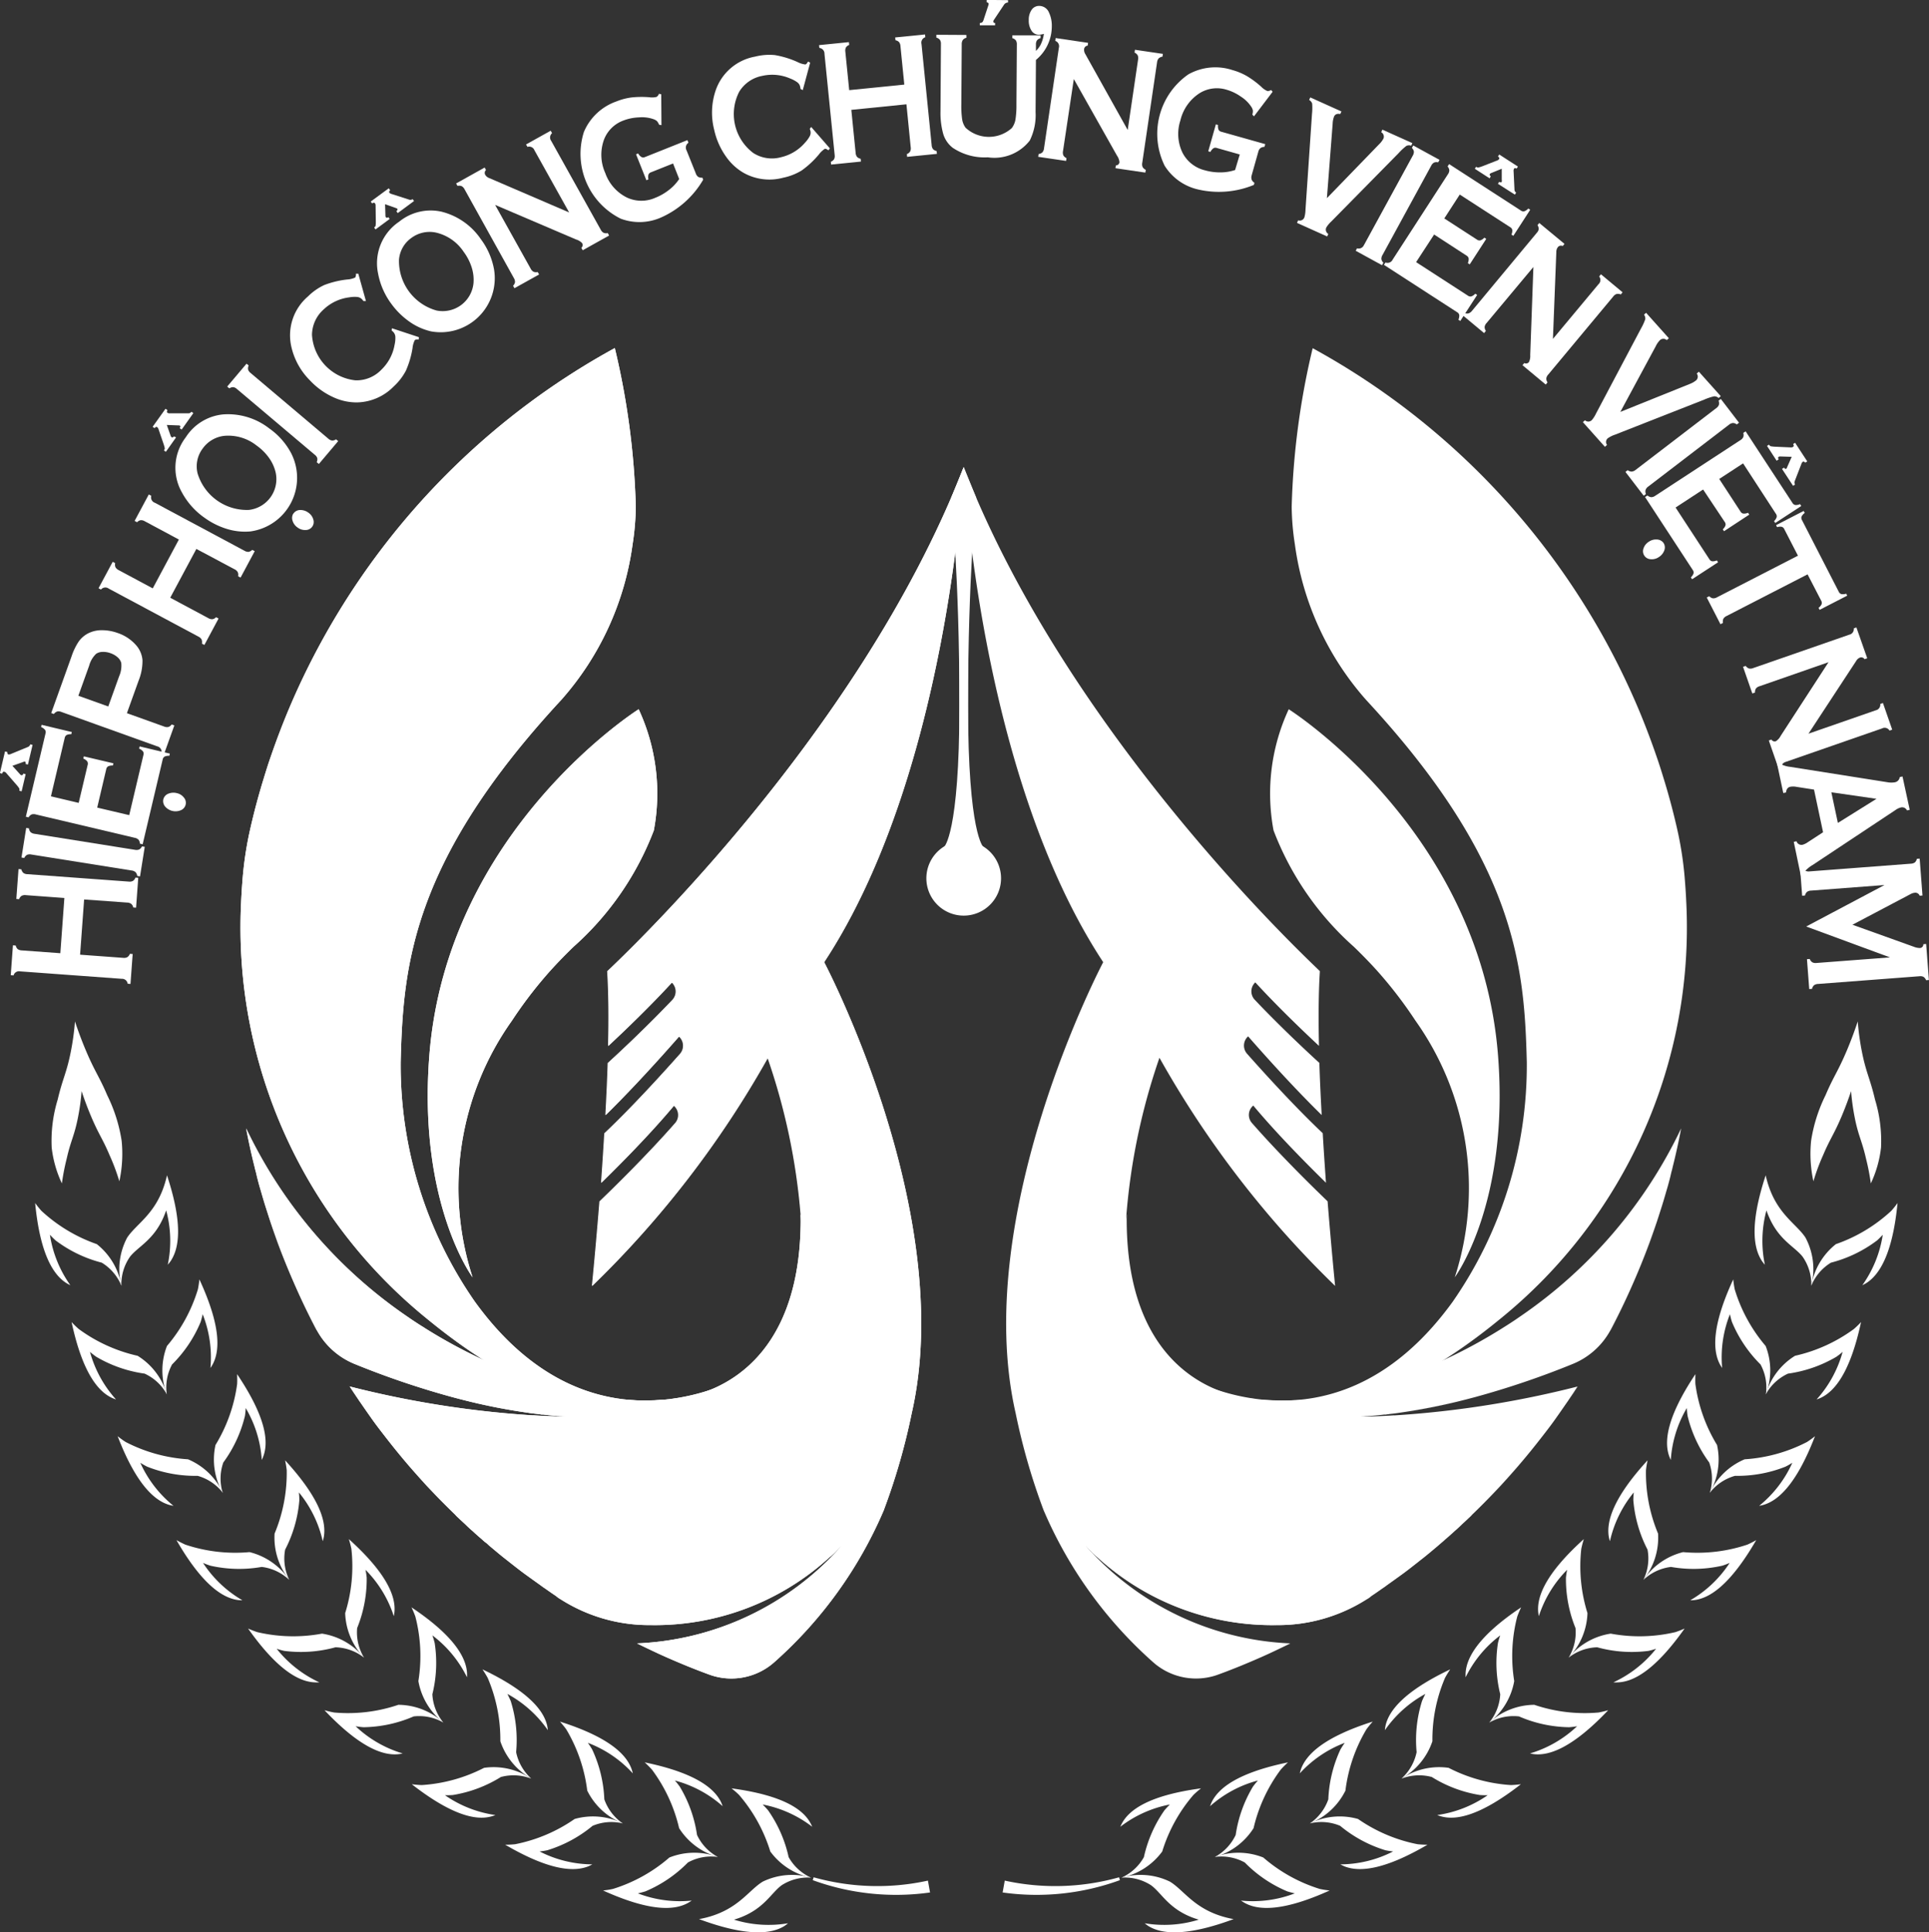 <svg xmlns="http://www.w3.org/2000/svg" width="53.52" height="53.614" viewBox="0 0 53.52 53.614">
  <rect x="0" y="0" width="53.52" height="53.614" fill="#333333" stroke="none"/>
  <g id="Group_60" data-name="Group 60" transform="translate(-635.21 -117.364)">
    <g id="Group_32" data-name="Group 32" transform="translate(635.21 117.364)">
      <g id="Group_11" data-name="Group 11" transform="translate(0.975 28.341)">
        <g id="Group_1" data-name="Group 1" transform="translate(18.42 21.279)">
          <path id="Path_1" data-name="Path 1" d="M671.32,215.451c.062-.011.157-.03.27-.062.838-.237,1.118-.75,1.5-.979a1.87,1.87,0,0,1,1.338-.11,1.344,1.344,0,0,0-.815.211c-.287.21-.475.628-1.117.884-.086.034-.159.057-.207.071a3.241,3.241,0,0,0,1.5.1,1.151,1.151,0,0,1-.1.076C673.342,215.857,672.682,215.956,671.32,215.451Z" transform="translate(-671.32 -211.823)" fill="#fff"/>
          <path id="Path_2" data-name="Path 2" d="M673,209.743c.05.039.125.1.209.182a4.366,4.366,0,0,1,.867,1.57,1.869,1.869,0,0,0,1.13.726,1.349,1.349,0,0,1-.621-.569,3.6,3.6,0,0,0-.571-1.3c-.06-.07-.114-.125-.15-.161a3.25,3.25,0,0,1,1.375.618,1.094,1.094,0,0,0-.056-.115C674.98,210.333,674.443,209.937,673,209.743Z" transform="translate(-672.099 -209.743)" fill="#fff"/>
        </g>
        <g id="Group_2" data-name="Group 2" transform="translate(13.042 19.427)">
          <path id="Path_3" data-name="Path 3" d="M661.307,211.972a2.751,2.751,0,0,0,.277-.014,4.365,4.365,0,0,0,1.649-.7,1.869,1.869,0,0,1,1.337.123,1.342,1.342,0,0,0-.839.067,3.627,3.627,0,0,1-1.254.677c-.09.019-.167.029-.216.034a3.247,3.247,0,0,0,1.464.358,1.218,1.218,0,0,1-.115.056C663.228,212.723,662.562,212.706,661.307,211.972Z" transform="translate(-661.307 -208.556)" fill="#fff"/>
          <path id="Path_4" data-name="Path 4" d="M664.135,206.294c.042.047.106.121.175.215a4.359,4.359,0,0,1,.582,1.7,1.873,1.873,0,0,0,.987.91,1.343,1.343,0,0,1-.513-.668,3.616,3.616,0,0,0-.337-1.384c-.047-.08-.09-.143-.12-.184a3.243,3.243,0,0,1,1.247.847,1.035,1.035,0,0,0-.035-.123C665.979,207.217,665.52,206.734,664.135,206.294Z" transform="translate(-662.616 -206.294)" fill="#fff"/>
        </g>
        <g id="Group_3" data-name="Group 3" transform="translate(10.45 17.982)">
          <path id="Path_5" data-name="Path 5" d="M656.481,209.114c.063.008.16.019.276.023a4.372,4.372,0,0,0,1.729-.478,1.866,1.866,0,0,1,1.308.3,1.345,1.345,0,0,0-.841-.046,3.605,3.605,0,0,1-1.333.5c-.092.007-.169.006-.219.005a3.253,3.253,0,0,0,1.4.551,1.207,1.207,0,0,1-.121.04C658.285,210.114,657.627,210.007,656.481,209.114Z" transform="translate(-656.481 -205.931)" fill="#fff"/>
          <path id="Path_6" data-name="Path 6" d="M660.132,203.6a2.676,2.676,0,0,1,.145.236,4.361,4.361,0,0,1,.351,1.759,1.868,1.868,0,0,0,.857,1.033,1.345,1.345,0,0,1-.419-.731,3.618,3.618,0,0,0-.149-1.416c-.036-.085-.07-.154-.094-.2a3.252,3.252,0,0,1,1.123,1.006,1.247,1.247,0,0,0-.019-.127C661.837,204.765,661.446,204.225,660.132,203.6Z" transform="translate(-658.171 -203.604)" fill="#fff"/>
        </g>
        <g id="Group_4" data-name="Group 4" transform="translate(15.757 20.558)">
          <path id="Path_7" data-name="Path 7" d="M666.361,214.122a2.6,2.6,0,0,0,.273-.043,4.349,4.349,0,0,0,1.567-.872,1.871,1.871,0,0,1,1.342-.016,1.345,1.345,0,0,0-.828.154,3.613,3.613,0,0,1-1.176.8c-.088.028-.163.046-.212.057a3.251,3.251,0,0,0,1.494.2,1.153,1.153,0,0,1-.109.068C668.349,214.669,667.685,214.721,666.361,214.122Z" transform="translate(-666.361 -210.567)" fill="#fff"/>
          <path id="Path_8" data-name="Path 8" d="M668.512,208.4a2.743,2.743,0,0,1,.2.2,4.368,4.368,0,0,1,.755,1.626,1.872,1.872,0,0,0,1.076.8,1.345,1.345,0,0,1-.579-.612,3.612,3.612,0,0,0-.479-1.341c-.055-.074-.1-.133-.138-.17a3.245,3.245,0,0,1,1.328.713,1.128,1.128,0,0,0-.048-.119C670.443,209.127,669.935,208.694,668.512,208.4Z" transform="translate(-667.357 -208.4)" fill="#fff"/>
        </g>
        <g id="Group_5" data-name="Group 5" transform="translate(8.028 16.257)">
          <path id="Path_9" data-name="Path 9" d="M651.972,205.575a2.719,2.719,0,0,0,.27.064,4.36,4.36,0,0,0,1.78-.214,1.867,1.867,0,0,1,1.249.493,1.343,1.343,0,0,0-.825-.171,3.616,3.616,0,0,1-1.392.3c-.092-.007-.168-.019-.218-.027a3.238,3.238,0,0,0,1.305.754,1.162,1.162,0,0,1-.127.022C653.606,206.834,652.971,206.631,651.972,205.575Z" transform="translate(-651.972 -202.721)" fill="#fff"/>
          <path id="Path_10" data-name="Path 10" d="M656.467,200.394c.027.057.068.146.107.255a4.357,4.357,0,0,1,.084,1.791,1.872,1.872,0,0,0,.693,1.15,1.346,1.346,0,0,1-.305-.785,3.613,3.613,0,0,0,.064-1.423c-.023-.09-.047-.163-.063-.21a3.249,3.249,0,0,1,.96,1.162,1.117,1.117,0,0,0,0-.128C657.979,201.8,657.673,201.2,656.467,200.394Z" transform="translate(-654.053 -200.394)" fill="#fff"/>
        </g>
        <g id="Group_6" data-name="Group 6" transform="translate(5.908 14.363)">
          <path id="Path_11" data-name="Path 11" d="M648.025,201.489a2.753,2.753,0,0,0,.258.1,4.361,4.361,0,0,0,1.793.041,1.872,1.872,0,0,1,1.166.665,1.345,1.345,0,0,0-.792-.286,3.611,3.611,0,0,1-1.421.1c-.09-.02-.163-.043-.211-.059a3.246,3.246,0,0,0,1.185.932,1.147,1.147,0,0,1-.128,0C649.464,202.967,648.864,202.676,648.025,201.489Z" transform="translate(-648.025 -199.007)" fill="#fff"/>
          <path id="Path_12" data-name="Path 12" d="M653.141,196.868c.019.061.046.154.07.268a4.362,4.362,0,0,1-.172,1.785,1.87,1.87,0,0,0,.523,1.236,1.347,1.347,0,0,1-.191-.821,3.6,3.6,0,0,0,.265-1.4,2.182,2.182,0,0,0-.033-.216,3.238,3.238,0,0,1,.785,1.286,1.033,1.033,0,0,0,.019-.127C654.438,198.471,654.22,197.841,653.141,196.868Z" transform="translate(-650.345 -196.868)" fill="#fff"/>
        </g>
        <g id="Group_7" data-name="Group 7" transform="translate(3.921 12.18)">
          <path id="Path_13" data-name="Path 13" d="M644.326,196.922c.055.031.141.077.247.125a4.365,4.365,0,0,0,1.781.207,1.865,1.865,0,0,1,1.1.77,1.344,1.344,0,0,0-.762-.359,3.608,3.608,0,0,1-1.424-.034c-.088-.028-.159-.057-.205-.077a3.25,3.25,0,0,0,1.093,1.037,1.019,1.019,0,0,1-.128-.008C645.621,198.527,645.051,198.181,644.326,196.922Z" transform="translate(-644.326 -194.71)" fill="#fff"/>
          <path id="Path_14" data-name="Path 14" d="M649.676,192.8c.013.062.032.157.045.273a4.365,4.365,0,0,1-.337,1.761,1.873,1.873,0,0,0,.406,1.28,1.343,1.343,0,0,1-.113-.835,3.611,3.611,0,0,0,.394-1.369c0-.092-.007-.169-.012-.219a3.253,3.253,0,0,1,.662,1.354,1.139,1.139,0,0,0,.03-.125C650.819,194.52,650.66,193.872,649.676,192.8Z" transform="translate(-646.662 -192.803)" fill="#fff"/>
        </g>
        <g id="Group_8" data-name="Group 8" transform="translate(2.289 9.787)">
          <path id="Path_15" data-name="Path 15" d="M641.287,191.551c.05.04.127.1.225.162a4.365,4.365,0,0,0,1.728.479,1.87,1.87,0,0,1,.967.931,1.341,1.341,0,0,0-.7-.472,3.618,3.618,0,0,1-1.4-.254c-.082-.041-.148-.081-.191-.108a3.243,3.243,0,0,0,.921,1.194,1.089,1.089,0,0,1-.126-.028C642.319,193.337,641.809,192.907,641.287,191.551Z" transform="translate(-641.287 -189.83)" fill="#fff"/>
          <path id="Path_16" data-name="Path 16" d="M646.9,188.347c0,.064.007.161,0,.277a4.363,4.363,0,0,1-.6,1.688,1.869,1.869,0,0,0,.2,1.327,1.343,1.343,0,0,1,.017-.842,3.616,3.616,0,0,0,.6-1.292,2.136,2.136,0,0,0,.021-.218,3.246,3.246,0,0,1,.446,1.44,1.143,1.143,0,0,0,.049-.119C647.769,190.22,647.712,189.556,646.9,188.347Z" transform="translate(-643.585 -188.347)" fill="#fff"/>
        </g>
        <g id="Group_9" data-name="Group 9" transform="translate(1.011 7.157)">
          <path id="Path_17" data-name="Path 17" d="M638.909,185.655c.043.047.11.117.2.194a4.364,4.364,0,0,0,1.632.742,1.868,1.868,0,0,1,.811,1.069,1.345,1.345,0,0,0-.616-.574,3.616,3.616,0,0,1-1.345-.469c-.075-.054-.134-.1-.172-.136a3.251,3.251,0,0,0,.723,1.322,1.1,1.1,0,0,1-.119-.047C639.651,187.579,639.214,187.076,638.909,185.655Z" transform="translate(-638.909 -184.471)" fill="#fff"/>
          <path id="Path_18" data-name="Path 18" d="M644.63,183.451c-.006.063-.018.16-.041.274a4.363,4.363,0,0,1-.859,1.574,1.871,1.871,0,0,0-.005,1.342,1.345,1.345,0,0,1,.147-.829,3.613,3.613,0,0,0,.794-1.182c.027-.089.045-.163.055-.213a3.257,3.257,0,0,1,.216,1.492,1.186,1.186,0,0,0,.067-.11C645.193,185.435,645.24,184.77,644.63,183.451Z" transform="translate(-641.084 -183.451)" fill="#fff"/>
        </g>
        <g id="Group_10" data-name="Group 10" transform="translate(0 4.269)">
          <path id="Path_19" data-name="Path 19" d="M637.026,179.508a2.738,2.738,0,0,0,.174.216,4.371,4.371,0,0,0,1.537.924,1.872,1.872,0,0,1,.683,1.155,1.349,1.349,0,0,0-.546-.641,3.612,3.612,0,0,1-1.283-.619c-.068-.062-.121-.118-.155-.155a3.247,3.247,0,0,0,.567,1.4,1.213,1.213,0,0,1-.113-.061C637.543,181.505,637.166,180.954,637.026,179.508Z" transform="translate(-637.026 -178.738)" fill="#fff"/>
          <path id="Path_20" data-name="Path 20" d="M642.71,178.075a2.764,2.764,0,0,1-.072.267c-.267.829-.79,1.089-1.034,1.465a1.868,1.868,0,0,0-.16,1.333,1.342,1.342,0,0,1,.241-.807c.22-.279.645-.452.924-1.084.037-.084.063-.157.079-.2a3.247,3.247,0,0,1,.044,1.507,1.219,1.219,0,0,0,.079-.1C643.042,180.111,643.165,179.455,642.71,178.075Z" transform="translate(-639.052 -178.075)" fill="#fff"/>
        </g>
        <path id="Path_21" data-name="Path 21" d="M677.216,214.338a6.537,6.537,0,0,0,3.17.092l.059.329a6.745,6.745,0,0,1-3.255-.342Z" transform="translate(-655.616 -190.591)" fill="#fff"/>
        <path id="Path_22" data-name="Path 22" d="M639.476,173.833c-.193-.457-.295-.561-.514-1.079-.121-.288-.207-.532-.26-.694a6.111,6.111,0,0,1-.1.728c-.1.514-.2.641-.313,1.144a6.244,6.244,0,0,0-.134.689,3.173,3.173,0,0,1-.283-.994,3.927,3.927,0,0,1,.167-1.333c.136-.582.245-.729.363-1.324a7.194,7.194,0,0,0,.116-.843c.062.187.161.47.3.8.253.6.371.72.595,1.248a4.333,4.333,0,0,1,.4,1.264,3.588,3.588,0,0,1-.064,1.123A5.71,5.71,0,0,0,639.476,173.833Z" transform="translate(-637.413 -170.127)" fill="#fff"/>
      </g>
      <g id="Group_22" data-name="Group 22" transform="translate(27.819 28.341)">
        <g id="Group_12" data-name="Group 12" transform="translate(3.265 21.279)">
          <path id="Path_23" data-name="Path 23" d="M696.252,215.451c-.063-.011-.158-.03-.27-.062-.839-.237-1.118-.75-1.5-.979a1.869,1.869,0,0,0-1.338-.11,1.345,1.345,0,0,1,.816.211c.287.21.475.628,1.117.884.086.034.16.057.208.071a3.244,3.244,0,0,1-1.5.1,1.1,1.1,0,0,0,.1.076C694.229,215.857,694.889,215.956,696.252,215.451Z" transform="translate(-693.109 -211.823)" fill="#fff"/>
          <path id="Path_24" data-name="Path 24" d="M695.319,209.743c-.05.039-.125.1-.21.182a4.363,4.363,0,0,0-.866,1.57,1.872,1.872,0,0,1-1.13.726,1.346,1.346,0,0,0,.621-.569,3.622,3.622,0,0,1,.571-1.3c.06-.07.114-.125.15-.161a3.248,3.248,0,0,0-1.375.618,1.225,1.225,0,0,1,.056-.115C693.343,210.333,693.879,209.937,695.319,209.743Z" transform="translate(-693.081 -209.743)" fill="#fff"/>
        </g>
        <g id="Group_13" data-name="Group 13" transform="translate(8.246 19.427)">
          <path id="Path_25" data-name="Path 25" d="M706.133,211.972a2.734,2.734,0,0,1-.276-.014,4.368,4.368,0,0,1-1.65-.7,1.868,1.868,0,0,0-1.336.123,1.343,1.343,0,0,1,.84.067,3.617,3.617,0,0,0,1.253.677c.09.019.166.029.216.034a3.243,3.243,0,0,1-1.464.358,1.2,1.2,0,0,0,.115.056C704.212,212.723,704.879,212.706,706.133,211.972Z" transform="translate(-702.593 -208.556)" fill="#fff"/>
          <path id="Path_26" data-name="Path 26" d="M704.375,206.294c-.042.047-.106.121-.175.215a4.364,4.364,0,0,0-.582,1.7,1.87,1.87,0,0,1-.987.91,1.346,1.346,0,0,0,.512-.668,3.619,3.619,0,0,1,.337-1.384c.047-.08.09-.143.119-.184a3.253,3.253,0,0,0-1.247.847,1.135,1.135,0,0,1,.035-.123C702.531,207.217,702.991,206.734,704.375,206.294Z" transform="translate(-702.354 -206.294)" fill="#fff"/>
        </g>
        <g id="Group_14" data-name="Group 14" transform="translate(10.605 17.982)">
          <path id="Path_27" data-name="Path 27" d="M710.916,209.114c-.063.008-.16.019-.276.023a4.371,4.371,0,0,1-1.729-.478,1.865,1.865,0,0,0-1.308.3,1.345,1.345,0,0,1,.841-.046,3.6,3.6,0,0,0,1.332.5c.092.007.169.006.219.005a3.253,3.253,0,0,1-1.4.551,1.249,1.249,0,0,0,.122.04C709.112,210.114,709.77,210.007,710.916,209.114Z" transform="translate(-707.143 -205.931)" fill="#fff"/>
          <path id="Path_28" data-name="Path 28" d="M708.558,203.6a2.725,2.725,0,0,0-.144.236,4.356,4.356,0,0,0-.35,1.759,1.873,1.873,0,0,1-.857,1.033,1.351,1.351,0,0,0,.419-.731,3.612,3.612,0,0,1,.149-1.416c.035-.085.07-.154.094-.2a3.25,3.25,0,0,0-1.123,1.006,1.1,1.1,0,0,1,.018-.127C706.853,204.765,707.244,204.225,708.558,203.6Z" transform="translate(-706.746 -203.604)" fill="#fff"/>
        </g>
        <g id="Group_15" data-name="Group 15" transform="translate(5.757 20.558)">
          <path id="Path_29" data-name="Path 29" d="M701.148,214.122a2.605,2.605,0,0,1-.274-.043,4.353,4.353,0,0,1-1.567-.872,1.871,1.871,0,0,0-1.342-.016,1.348,1.348,0,0,1,.828.154,3.6,3.6,0,0,0,1.176.8c.088.028.163.046.212.057a3.25,3.25,0,0,1-1.493.2,1.163,1.163,0,0,0,.109.068C699.159,214.669,699.824,214.721,701.148,214.122Z" transform="translate(-697.833 -210.567)" fill="#fff"/>
          <path id="Path_30" data-name="Path 30" d="M699.879,208.4c-.047.042-.118.109-.2.2a4.369,4.369,0,0,0-.755,1.626,1.87,1.87,0,0,1-1.076.8,1.347,1.347,0,0,0,.58-.612,3.612,3.612,0,0,1,.479-1.341,2.179,2.179,0,0,1,.138-.17,3.245,3.245,0,0,0-1.328.713,1.105,1.105,0,0,1,.048-.119C697.949,209.127,698.456,208.694,699.879,208.4Z" transform="translate(-697.72 -208.4)" fill="#fff"/>
        </g>
        <g id="Group_16" data-name="Group 16" transform="translate(12.844 16.257)">
          <path id="Path_31" data-name="Path 31" d="M715.437,205.575a2.7,2.7,0,0,1-.269.064,4.362,4.362,0,0,1-1.781-.214,1.867,1.867,0,0,0-1.249.493,1.344,1.344,0,0,1,.825-.171,3.617,3.617,0,0,0,1.393.3c.092-.007.168-.019.218-.027a3.242,3.242,0,0,1-1.305.754,1.123,1.123,0,0,0,.126.022C713.8,206.834,714.437,206.631,715.437,205.575Z" transform="translate(-711.481 -202.721)" fill="#fff"/>
          <path id="Path_32" data-name="Path 32" d="M712.456,200.394c-.028.057-.068.146-.108.255a4.369,4.369,0,0,0-.084,1.791,1.871,1.871,0,0,1-.693,1.15,1.344,1.344,0,0,0,.305-.785,3.611,3.611,0,0,1-.063-1.423,2.01,2.01,0,0,1,.063-.21,3.239,3.239,0,0,0-.96,1.162,1.016,1.016,0,0,1,0-.128C710.944,201.8,711.25,201.2,712.456,200.394Z" transform="translate(-710.915 -200.394)" fill="#fff"/>
        </g>
        <g id="Group_17" data-name="Group 17" transform="translate(14.855 14.363)">
          <path id="Path_33" data-name="Path 33" d="M719.454,201.489a2.708,2.708,0,0,1-.258.1,4.359,4.359,0,0,1-1.792.041,1.871,1.871,0,0,0-1.166.665,1.345,1.345,0,0,1,.792-.286,3.607,3.607,0,0,0,1.421.1c.09-.02.164-.043.212-.059a3.25,3.25,0,0,1-1.185.932,1.138,1.138,0,0,0,.128,0C718.016,202.967,718.615,202.676,719.454,201.489Z" transform="translate(-715.389 -199.007)" fill="#fff"/>
          <path id="Path_34" data-name="Path 34" d="M715.927,196.868c-.019.061-.046.154-.07.268a4.361,4.361,0,0,0,.171,1.785,1.871,1.871,0,0,1-.522,1.236,1.344,1.344,0,0,0,.19-.821,3.606,3.606,0,0,1-.265-1.4c.01-.092.023-.168.033-.216a3.24,3.24,0,0,0-.785,1.286,1.15,1.15,0,0,1-.019-.127C714.63,198.471,714.849,197.841,715.927,196.868Z" transform="translate(-714.658 -196.868)" fill="#fff"/>
        </g>
        <g id="Group_18" data-name="Group 18" transform="translate(16.805 12.18)">
          <path id="Path_35" data-name="Path 35" d="M723.23,196.922a2.739,2.739,0,0,1-.247.125,4.364,4.364,0,0,1-1.781.207,1.869,1.869,0,0,0-1.1.77,1.344,1.344,0,0,1,.763-.359,3.606,3.606,0,0,0,1.423-.034c.088-.028.16-.057.205-.077a3.241,3.241,0,0,1-1.093,1.037,1.011,1.011,0,0,0,.128-.008C721.935,198.527,722.5,198.181,723.23,196.922Z" transform="translate(-719.128 -194.71)" fill="#fff"/>
          <path id="Path_36" data-name="Path 36" d="M719.376,192.8a2.692,2.692,0,0,0-.045.273,4.357,4.357,0,0,0,.336,1.761,1.869,1.869,0,0,1-.406,1.28,1.344,1.344,0,0,0,.114-.835,3.616,3.616,0,0,1-.394-1.369c0-.092.007-.169.012-.219a3.243,3.243,0,0,0-.662,1.354,1.051,1.051,0,0,1-.031-.125C718.234,194.52,718.393,193.872,719.376,192.8Z" transform="translate(-718.288 -192.803)" fill="#fff"/>
        </g>
        <g id="Group_19" data-name="Group 19" transform="translate(18.432 9.787)">
          <path id="Path_37" data-name="Path 37" d="M726.447,191.551c-.049.04-.127.1-.224.162a4.367,4.367,0,0,1-1.728.479,1.87,1.87,0,0,0-.968.931,1.339,1.339,0,0,1,.7-.472,3.615,3.615,0,0,0,1.4-.254c.082-.041.148-.081.191-.108a3.244,3.244,0,0,1-.92,1.194,1.07,1.07,0,0,0,.125-.028C725.416,193.337,725.925,192.907,726.447,191.551Z" transform="translate(-722.341 -189.83)" fill="#fff"/>
          <path id="Path_38" data-name="Path 38" d="M722.106,188.347c0,.064-.007.161,0,.277a4.364,4.364,0,0,0,.6,1.688,1.869,1.869,0,0,1-.2,1.327,1.342,1.342,0,0,0-.017-.842,3.617,3.617,0,0,1-.6-1.292c-.013-.091-.019-.168-.021-.218a3.243,3.243,0,0,0-.445,1.44,1.1,1.1,0,0,1-.049-.119C721.242,190.22,721.3,189.556,722.106,188.347Z" transform="translate(-721.318 -188.347)" fill="#fff"/>
        </g>
        <g id="Group_20" data-name="Group 20" transform="translate(19.771 7.157)">
          <path id="Path_39" data-name="Path 39" d="M729.067,185.655c-.043.047-.111.117-.2.194a4.371,4.371,0,0,1-1.632.742,1.865,1.865,0,0,0-.811,1.069,1.34,1.34,0,0,1,.616-.574,3.622,3.622,0,0,0,1.345-.469c.075-.054.134-.1.171-.136a3.251,3.251,0,0,1-.723,1.322,1.2,1.2,0,0,0,.119-.047C728.325,187.579,728.762,187.076,729.067,185.655Z" transform="translate(-725.022 -184.471)" fill="#fff"/>
          <path id="Path_40" data-name="Path 40" d="M724.31,183.451a2.764,2.764,0,0,0,.04.274,4.37,4.37,0,0,0,.859,1.574,1.867,1.867,0,0,1,.006,1.342,1.34,1.34,0,0,0-.148-.829,3.614,3.614,0,0,1-.794-1.182c-.027-.089-.045-.163-.055-.213a3.242,3.242,0,0,0-.216,1.492,1.111,1.111,0,0,1-.067-.11C723.748,185.435,723.7,184.77,724.31,183.451Z" transform="translate(-723.811 -183.451)" fill="#fff"/>
        </g>
        <g id="Group_21" data-name="Group 21" transform="translate(20.862 4.269)">
          <path id="Path_41" data-name="Path 41" d="M731.163,179.508a2.692,2.692,0,0,1-.173.216,4.365,4.365,0,0,1-1.537.924,1.869,1.869,0,0,0-.683,1.155,1.343,1.343,0,0,1,.546-.641,3.611,3.611,0,0,0,1.282-.619c.068-.062.121-.118.155-.155a3.246,3.246,0,0,1-.567,1.4,1.181,1.181,0,0,0,.113-.061C730.646,181.505,731.023,180.954,731.163,179.508Z" transform="translate(-727.197 -178.738)" fill="#fff"/>
          <path id="Path_42" data-name="Path 42" d="M726.149,178.075a2.746,2.746,0,0,0,.072.267c.268.829.791,1.089,1.034,1.465a1.873,1.873,0,0,1,.16,1.333,1.346,1.346,0,0,0-.242-.807c-.22-.279-.645-.452-.924-1.084a2.165,2.165,0,0,1-.079-.2,3.243,3.243,0,0,0-.044,1.507,1.076,1.076,0,0,1-.079-.1C725.817,180.111,725.694,179.455,726.149,178.075Z" transform="translate(-725.841 -178.075)" fill="#fff"/>
        </g>
        <path id="Path_43" data-name="Path 43" d="M690.231,214.338a6.539,6.539,0,0,1-3.171.092l-.059.329a6.743,6.743,0,0,0,3.254-.342Z" transform="translate(-687.002 -190.591)" fill="#fff"/>
        <path id="Path_44" data-name="Path 44" d="M729.076,173.833c.193-.457.295-.561.514-1.079.121-.288.207-.532.26-.694a6.361,6.361,0,0,0,.1.728c.1.514.2.641.314,1.144a6.231,6.231,0,0,1,.134.689,3.158,3.158,0,0,0,.283-.994,3.928,3.928,0,0,0-.167-1.333c-.136-.582-.244-.729-.363-1.324a7.221,7.221,0,0,1-.116-.843c-.062.187-.161.47-.3.8-.253.6-.37.72-.594,1.248a4.314,4.314,0,0,0-.4,1.264,3.575,3.575,0,0,0,.064,1.123A5.69,5.69,0,0,1,729.076,173.833Z" transform="translate(-706.311 -170.127)" fill="#fff"/>
      </g>
      <g id="Group_24" data-name="Group 24">
        <g id="Group_23" data-name="Group 23">
          <path id="Path_45" data-name="Path 45" d="M637.8,163.1l-.112,1.532,1.2.088A.193.193,0,0,0,639,164.7a.181.181,0,0,0,.069-.092l.078.006-.061.83-.078-.006a.157.157,0,0,0-.166-.137l-2.816-.206a.157.157,0,0,0-.184.112l-.078-.006.061-.829.078.006a.18.18,0,0,0,.055.1.207.207,0,0,0,.111.035l1.071.078.112-1.532-1.071-.079a.2.2,0,0,0-.115.019.173.173,0,0,0-.069.093l-.078-.006.061-.829.078.006a.2.2,0,0,0,.056.1.193.193,0,0,0,.11.035l2.816.206a.193.193,0,0,0,.114-.019.189.189,0,0,0,.07-.092l.078.006-.061.829-.078-.005a.174.174,0,0,0-.055-.1.2.2,0,0,0-.111-.037Z" transform="translate(-635.466 -138.143)" fill="#fff"/>
          <path id="Path_46" data-name="Path 46" d="M639.373,161.312l-2.785-.444a.2.2,0,0,0-.115.009.192.192,0,0,0-.078.087l-.077-.012.131-.821.077.012a.178.178,0,0,0,.046.106.2.2,0,0,0,.108.045l2.786.444a.2.2,0,0,0,.119-.01.183.183,0,0,0,.076-.085l.077.012-.131.821-.077-.012a.189.189,0,0,0-.048-.106A.2.2,0,0,0,639.373,161.312Z" transform="translate(-635.722 -137.159)" fill="#fff"/>
          <path id="Path_47" data-name="Path 47" d="M635.922,156.185l-.112.475-.064-.016a.115.115,0,0,0,0-.062.76.76,0,0,0-.07-.093l-.294-.338a.1.1,0,0,0-.055-.034c-.026-.007-.045.011-.055.053l-.064-.016.141-.6.064.015c0,.039.005.062.03.067a.123.123,0,0,0,.074-.014l.464-.191a.106.106,0,0,0,.068-.075l.065.016-.129.545-.064-.015c.006-.04,0-.063-.022-.067a.18.18,0,0,0-.062.017l-.283.1.211.234a.071.071,0,0,0,.039.027q.036.008.053-.045Zm1.985.927.888.209.394-1.668a.115.115,0,0,0-.012-.1.279.279,0,0,0-.107-.078l.014-.061.839.2-.015.061a.27.27,0,0,0-.13.021.116.116,0,0,0-.054.079l-.556,2.355-.076-.018a.185.185,0,0,0-.039-.109.193.193,0,0,0-.105-.053l-2.743-.648a.2.2,0,0,0-.118,0,.193.193,0,0,0-.084.081l-.076-.018.546-2.311a.112.112,0,0,0-.014-.1.286.286,0,0,0-.109-.078l.014-.061.839.2-.015.061a.269.269,0,0,0-.128.021.118.118,0,0,0-.054.079l-.383,1.623.77.182.249-1.053a.119.119,0,0,0-.013-.1.279.279,0,0,0-.107-.077l.014-.061.82.193-.014.061a.286.286,0,0,0-.129.021.113.113,0,0,0-.055.079Zm1.833-.223a.226.226,0,0,1,.133-.16.373.373,0,0,1,.245-.018.337.337,0,0,1,.194.122.222.222,0,0,1-.083.351.38.38,0,0,1-.436-.1A.234.234,0,0,1,639.74,156.889Z" transform="translate(-635.21 -134.704)" fill="#fff"/>
          <path id="Path_48" data-name="Path 48" d="M639.954,152.221l1.034.371a.2.2,0,0,0,.117.012.185.185,0,0,0,.091-.07l.074.026-.281.783-.074-.026a.156.156,0,0,0-.123-.177l-2.655-.953a.2.2,0,0,0-.117-.013.191.191,0,0,0-.092.07l-.074-.026.562-1.566a1.736,1.736,0,0,1,.2-.418.743.743,0,0,1,.261-.227.829.829,0,0,1,.379-.088,1.282,1.282,0,0,1,.444.078,1.17,1.17,0,0,1,.507.336.713.713,0,0,1,.179.415,1.466,1.466,0,0,1-.108.572Zm-.517-.186.3-.835a.723.723,0,0,0,.06-.375.327.327,0,0,0-.1-.154.586.586,0,0,0-.2-.115.569.569,0,0,0-.222-.035.316.316,0,0,0-.176.054.708.708,0,0,0-.192.327l-.3.836Z" transform="translate(-636.433 -132.433)" fill="#fff"/>
          <path id="Path_49" data-name="Path 49" d="M643.016,144.42l-.725,1.354,1.059.567a.2.2,0,0,0,.113.029.184.184,0,0,0,.1-.056l.069.037-.393.733-.069-.037a.2.2,0,0,0-.01-.117.2.2,0,0,0-.086-.077l-2.49-1.333a.157.157,0,0,0-.214.027l-.068-.037.393-.733.069.037a.174.174,0,0,0,.009.115.2.2,0,0,0,.087.078l.946.507.725-1.355-.946-.507a.2.2,0,0,0-.113-.03.173.173,0,0,0-.1.057l-.069-.037.393-.733.069.037a.157.157,0,0,0,.1.193l2.489,1.333a.2.2,0,0,0,.112.029.192.192,0,0,0,.1-.056l.069.037-.392.733-.069-.037a.183.183,0,0,0-.01-.114.193.193,0,0,0-.087-.079Z" transform="translate(-637.568 -129.189)" fill="#fff"/>
          <path id="Path_50" data-name="Path 50" d="M643.746,139.27l-.283.4-.054-.038a.122.122,0,0,0,.024-.057.835.835,0,0,0-.03-.112l-.145-.424a.1.1,0,0,0-.037-.053c-.023-.016-.046-.006-.071.028l-.054-.038.357-.5.054.038c-.018.035-.018.059,0,.074a.126.126,0,0,0,.074.014l.5,0a.1.1,0,0,0,.091-.044l.054.038-.325.457-.054-.039c.021-.035.023-.058.006-.07a.186.186,0,0,0-.064-.007l-.3-.012.106.3a.067.067,0,0,0,.026.039c.02.014.042.007.067-.022Zm.274-.01a1.387,1.387,0,0,1,1.024-.627,1.861,1.861,0,0,1,1.287.388,1.96,1.96,0,0,1,.607.686,1.5,1.5,0,0,1-1.13,2.172,1.7,1.7,0,0,1-.683-.079,2.107,2.107,0,0,1-.589-.3,2.034,2.034,0,0,1-.626-.7A1.386,1.386,0,0,1,644.021,139.26Zm.46.325a.82.82,0,0,0-.138.681,1.428,1.428,0,0,0,1.428,1.016.86.86,0,0,0,.739-1.039,1.144,1.144,0,0,0-.2-.426,1.448,1.448,0,0,0-.325-.318,1.263,1.263,0,0,0-.9-.272A.852.852,0,0,0,644.481,139.584Zm2.522,1.8a.222.222,0,0,1,.183-.1.368.368,0,0,1,.234.075.336.336,0,0,1,.134.186.222.222,0,0,1-.209.294.342.342,0,0,1-.226-.069.349.349,0,0,1-.14-.189A.234.234,0,0,1,647,141.382Z" transform="translate(-638.861 -127.134)" fill="#fff"/>
          <path id="Path_51" data-name="Path 51" d="M649.366,138.673l-2.154-1.82a.2.2,0,0,0-.1-.052.194.194,0,0,0-.111.034l-.06-.05.537-.635.06.05a.18.18,0,0,0-.016.115.2.2,0,0,0,.069.093l2.154,1.821a.2.2,0,0,0,.106.053.18.18,0,0,0,.11-.034l.06.05-.536.635-.06-.05a.193.193,0,0,0,.015-.115A.2.2,0,0,0,649.366,138.673Z" transform="translate(-640.638 -126.059)" fill="#fff"/>
          <path id="Path_52" data-name="Path 52" d="M653.019,133.016l.748.247-.006.067c-.056-.005-.092,0-.108.016a.622.622,0,0,0-.062.22,2.529,2.529,0,0,1-.184.626,1.6,1.6,0,0,1-.337.437,1.463,1.463,0,0,1-1.007.444,1.519,1.519,0,0,1-.644-.132,2.043,2.043,0,0,1-.675-.479,1.916,1.916,0,0,1-.521-.957,1.418,1.418,0,0,1,.468-1.373,1.591,1.591,0,0,1,.45-.315,2.557,2.557,0,0,1,.635-.154.638.638,0,0,0,.222-.053.149.149,0,0,0,.021-.108l.067,0,.212.759-.068,0c-.017-.021-.031-.037-.043-.051a.214.214,0,0,0-.127-.062.866.866,0,0,0-.229.011,1.252,1.252,0,0,0-.7.329.957.957,0,0,0-.33.709,1.351,1.351,0,0,0,1.206,1.264.955.955,0,0,0,.724-.3,1.251,1.251,0,0,0,.361-.682.849.849,0,0,0,.022-.228.211.211,0,0,0-.056-.13c-.012-.013-.028-.027-.047-.043Z" transform="translate(-642.145 -123.908)" fill="#fff"/>
          <path id="Path_53" data-name="Path 53" d="M654.885,127.944l-.392.29-.039-.053a.125.125,0,0,0,.041-.047.946.946,0,0,0,.006-.116l-.006-.448a.1.1,0,0,0-.019-.062c-.017-.022-.042-.02-.077.005l-.039-.053.5-.367.039.053c-.028.027-.035.051-.021.07a.125.125,0,0,0,.066.036l.478.154a.106.106,0,0,0,.1-.013l.039.053-.451.334-.039-.053c.031-.027.04-.048.027-.066a.187.187,0,0,0-.058-.027l-.282-.1.01.315a.066.066,0,0,0,.012.045c.015.02.038.02.07,0Zm.264.075a1.385,1.385,0,0,1,1.168-.279,1.865,1.865,0,0,1,1.1.767,1.986,1.986,0,0,1,.365.841,1.5,1.5,0,0,1-1.747,1.715,1.706,1.706,0,0,1-.625-.287,2.129,2.129,0,0,1-.468-.464,2.042,2.042,0,0,1-.379-.858A1.388,1.388,0,0,1,655.149,128.019Zm.337.452a.82.82,0,0,0-.342.605,1.426,1.426,0,0,0,1.043,1.408.859.859,0,0,0,1.024-.758,1.136,1.136,0,0,0-.06-.468,1.452,1.452,0,0,0-.211-.4,1.262,1.262,0,0,0-.771-.537A.848.848,0,0,0,655.486,128.471Z" transform="translate(-644.074 -121.868)" fill="#fff"/>
          <path id="Path_54" data-name="Path 54" d="M659.849,126.173l.986,1.769a.2.2,0,0,0,.08.086.186.186,0,0,0,.116.008l.038.068-.684.381-.038-.068a.194.194,0,0,0,.054-.1.2.2,0,0,0-.032-.114L659,125.738a.2.2,0,0,0-.078-.084.193.193,0,0,0-.117-.008l-.038-.068.791-.441.038.068a.109.109,0,0,0-.018.139.215.215,0,0,0,.111.086l2.214.953-.963-1.726a.155.155,0,0,0-.194-.093l-.039-.068.684-.381.038.068a.158.158,0,0,0-.024.214l1.374,2.464a.192.192,0,0,0,.08.086.188.188,0,0,0,.115.008l.038.068-.733.409-.038-.068a.1.1,0,0,0,.02-.132.382.382,0,0,0-.167-.1Z" transform="translate(-646.112 -120.488)" fill="#fff"/>
          <path id="Path_55" data-name="Path 55" d="M667.74,124.135l-.611.244a.113.113,0,0,0-.072.065.285.285,0,0,0,0,.132L667,124.6l-.287-.72.058-.024a.276.276,0,0,0,.092.1.116.116,0,0,0,.1,0l1.175-.469.029.073a.159.159,0,0,0-.052.212l.254.634a.2.2,0,0,0,.068.1.192.192,0,0,0,.116.022l.023.056a2.544,2.544,0,0,1-1.166,1.048,1.478,1.478,0,0,1-1.121.035,2.008,2.008,0,0,1-1.022-2.409,1.525,1.525,0,0,1,.9-.844,1.7,1.7,0,0,1,.42-.111,2.622,2.622,0,0,1,.493-.006.532.532,0,0,0,.2-.008.152.152,0,0,0,.068-.088l.064.014.006.857-.066-.013a.339.339,0,0,0-.059-.1.3.3,0,0,0-.1-.055.961.961,0,0,0-.4-.048,1.333,1.333,0,0,0-.433.088.911.911,0,0,0-.536.529,1.233,1.233,0,0,0,.036.929,1.2,1.2,0,0,0,.6.678.949.949,0,0,0,.789.006,1.51,1.51,0,0,0,.381-.22,1.253,1.253,0,0,0,.28-.3Z" transform="translate(-649.066 -119.599)" fill="#fff"/>
          <path id="Path_56" data-name="Path 56" d="M674.739,122.2l.518.594-.04.054c-.045-.033-.079-.047-.1-.042a.641.641,0,0,0-.166.158,2.536,2.536,0,0,1-.478.444,1.592,1.592,0,0,1-.512.2,1.465,1.465,0,0,1-1.092-.132,1.525,1.525,0,0,1-.485-.442,2.034,2.034,0,0,1-.337-.756,1.922,1.922,0,0,1,.04-1.089,1.42,1.42,0,0,1,1.1-.942,1.587,1.587,0,0,1,.547-.041,2.576,2.576,0,0,1,.625.192.63.63,0,0,0,.218.068c.023-.005.047-.032.074-.082l.059.032-.205.761-.062-.031a.564.564,0,0,0-.011-.065.209.209,0,0,0-.077-.119.851.851,0,0,0-.2-.107,1.246,1.246,0,0,0-.768-.074.955.955,0,0,0-.646.442,1.352,1.352,0,0,0,.392,1.7.956.956,0,0,0,.773.115,1.248,1.248,0,0,0,.659-.4.86.86,0,0,0,.135-.185.215.215,0,0,0,.018-.141.548.548,0,0,0-.019-.061Z" transform="translate(-652.232 -118.677)" fill="#fff"/>
          <path id="Path_57" data-name="Path 57" d="M679.945,121.082l-1.529.154.12,1.195a.2.2,0,0,0,.039.11.184.184,0,0,0,.1.052l.008.078-.828.083-.008-.077a.193.193,0,0,0,.091-.073.2.2,0,0,0,.016-.114l-.283-2.809a.158.158,0,0,0-.142-.163l-.008-.078.828-.083.008.078a.174.174,0,0,0-.091.071.2.2,0,0,0-.016.115l.107,1.068,1.529-.154-.107-1.068a.2.2,0,0,0-.038-.11.177.177,0,0,0-.1-.052l-.008-.078.828-.083.008.077a.157.157,0,0,0-.106.187l.282,2.809a.2.2,0,0,0,.038.109.187.187,0,0,0,.1.053l.008.078-.827.083-.007-.077a.18.18,0,0,0,.09-.072.191.191,0,0,0,.017-.115Z" transform="translate(-654.796 -118.188)" fill="#fff"/>
          <path id="Path_58" data-name="Path 58" d="M686.342,119.027l-.01,1.444a1.59,1.59,0,0,1-.161.792,1.244,1.244,0,0,1-1.164.466,1.587,1.587,0,0,1-.972-.263.765.765,0,0,1-.271-.407,2.174,2.174,0,0,1-.07-.606l.012-1.867a.2.2,0,0,0-.027-.115.2.2,0,0,0-.1-.064v-.078l.834.005v.078a.179.179,0,0,0-.1.062.2.2,0,0,0-.03.115l-.011,1.662a2.616,2.616,0,0,0,.023.426.542.542,0,0,0,.095.231.951.951,0,0,0,1.283.009.557.557,0,0,0,.1-.23,2.536,2.536,0,0,0,.028-.425l.011-1.661a.2.2,0,0,0-.026-.115.19.19,0,0,0-.1-.064v-.078l.784,0v.078a.192.192,0,0,0-.1.063.2.2,0,0,0-.028.114l0,.178a.738.738,0,0,0,.12-.153.948.948,0,0,0,.1-.321.557.557,0,0,1-.137.025.24.24,0,0,1-.206-.113.507.507,0,0,1-.076-.294.473.473,0,0,1,.081-.287.248.248,0,0,1,.21-.106.292.292,0,0,1,.269.182.858.858,0,0,1,.079.391A1.208,1.208,0,0,1,686.342,119.027Zm-.774-1.659v.066a.132.132,0,0,0-.116.068l-.28.42a.07.07,0,0,0-.012.039c0,.026.013.039.041.039h.008v.066l-.424,0V118a.1.1,0,0,0,.067-.017.166.166,0,0,0,.038-.071l.132-.4a.109.109,0,0,0,.008-.037c0-.026-.018-.041-.055-.047v-.066Z" transform="translate(-657.6 -117.364)" fill="#fff"/>
          <path id="Path_59" data-name="Path 59" d="M689.828,120.47l-.3,2a.205.205,0,0,0,.01.118.192.192,0,0,0,.087.077l-.011.077-.774-.114.011-.077a.189.189,0,0,0,.106-.048.2.2,0,0,0,.044-.11l.412-2.79a.157.157,0,0,0-.1-.192l.011-.078.9.133-.011.077a.109.109,0,0,0-.1.1.226.226,0,0,0,.035.136l1.175,2.105.288-1.956a.193.193,0,0,0-.011-.115.187.187,0,0,0-.087-.077l.011-.078.775.114-.011.077a.2.2,0,0,0-.106.048.2.2,0,0,0-.044.107l-.411,2.79a.2.2,0,0,0,.01.118.189.189,0,0,0,.087.077l-.011.077-.83-.122.011-.077a.1.1,0,0,0,.1-.092.386.386,0,0,0-.07-.183Z" transform="translate(-660.035 -118.277)" fill="#fff"/>
          <path id="Path_60" data-name="Path 60" d="M697.261,123.268l-.633-.179a.112.112,0,0,0-.1.008.277.277,0,0,0-.081.1l-.06-.017.211-.747.06.017a.271.271,0,0,0,.015.132.115.115,0,0,0,.078.056l1.217.343-.021.076a.2.2,0,0,0-.112.034.194.194,0,0,0-.059.1l-.185.657a.2.2,0,0,0,0,.118.19.19,0,0,0,.078.088l-.017.059a2.545,2.545,0,0,1-1.564.122,1.48,1.48,0,0,1-.911-.655,2.008,2.008,0,0,1,.656-2.533,1.526,1.526,0,0,1,1.231-.119,1.7,1.7,0,0,1,.4.168,2.544,2.544,0,0,1,.395.295.521.521,0,0,0,.164.115.152.152,0,0,0,.107-.028l.043.05-.518.683-.045-.05a.322.322,0,0,0,.015-.116.311.311,0,0,0-.044-.1.971.971,0,0,0-.284-.279,1.339,1.339,0,0,0-.4-.194.908.908,0,0,0-.746.093,1.231,1.231,0,0,0-.537.758,1.2,1.2,0,0,0,.06.9.952.952,0,0,0,.622.485,1.525,1.525,0,0,0,.436.057,1.275,1.275,0,0,0,.4-.066Z" transform="translate(-662.864 -118.982)" fill="#fff"/>
          <path id="Path_61" data-name="Path 61" d="M703.034,125.186l1.448-1.495a.627.627,0,0,0,.12-.157.14.14,0,0,0-.061-.178l.032-.071.832.374-.032.071a.175.175,0,0,0-.134.006,1.609,1.609,0,0,0-.215.2l-1.864,1.893a.825.825,0,0,0-.139.165.135.135,0,0,0,.052.184l-.032.071-.837-.377.032-.071a.136.136,0,0,0,.174-.085.844.844,0,0,0,.03-.211l.18-2.651a1.6,1.6,0,0,0,.005-.292.178.178,0,0,0-.084-.1l.032-.071.864.389-.032.071c-.087-.016-.145.008-.173.072a.6.6,0,0,0-.038.194Z" transform="translate(-666.219 -119.688)" fill="#fff"/>
          <path id="Path_62" data-name="Path 62" d="M705.473,127.63l1.351-2.476a.2.2,0,0,0,.029-.111.193.193,0,0,0-.055-.1l.037-.068.73.4-.038.068a.182.182,0,0,0-.116.008.2.2,0,0,0-.078.087l-1.35,2.476a.2.2,0,0,0-.031.115.185.185,0,0,0,.055.1l-.038.068-.73-.4.037-.068a.158.158,0,0,0,.195-.1Z" transform="translate(-667.625 -120.839)" fill="#fff"/>
          <path id="Path_63" data-name="Path 63" d="M708.093,127.565l-.5.766,1.438.931a.117.117,0,0,0,.095.02.28.28,0,0,0,.108-.075l.053.034-.468.722-.053-.034a.277.277,0,0,0,.024-.13.117.117,0,0,0-.057-.077l-2.032-1.315.042-.066a.157.157,0,0,0,.2-.081l1.532-2.366a.2.2,0,0,0,.039-.111.188.188,0,0,0-.048-.106l.043-.066,1.993,1.29a.113.113,0,0,0,.094.019.283.283,0,0,0,.11-.076l.053.034-.468.723-.053-.034a.263.263,0,0,0,.023-.128.116.116,0,0,0-.057-.077l-1.4-.906-.429.663.908.588a.116.116,0,0,0,.094.02.276.276,0,0,0,.109-.075l.053.034-.458.707-.053-.034a.28.28,0,0,0,.023-.129.116.116,0,0,0-.056-.078Zm1.539-1.559-.41-.265.035-.055a.121.121,0,0,0,.059.021.872.872,0,0,0,.111-.034l.417-.163a.1.1,0,0,0,.052-.04c.015-.023,0-.047-.032-.07l.036-.055.518.335-.036.055c-.035-.017-.06-.015-.073.005a.128.128,0,0,0-.011.074l.024.5a.1.1,0,0,0,.047.089l-.036.055-.47-.3.035-.055c.036.019.06.02.071,0a.189.189,0,0,0,0-.063v-.3l-.291.119a.071.071,0,0,0-.039.027c-.013.02,0,.042.025.066Z" transform="translate(-668.303 -121.058)" fill="#fff"/>
          <path id="Path_64" data-name="Path 64" d="M712.722,130.1l-1.3,1.556a.2.2,0,0,0-.053.106.192.192,0,0,0,.035.112l-.05.06-.6-.5.049-.06a.193.193,0,0,0,.115.014.2.2,0,0,0,.1-.071l1.8-2.167a.2.2,0,0,0,.052-.1.192.192,0,0,0-.035-.111l.05-.06.7.58-.05.06a.109.109,0,0,0-.136.033.218.218,0,0,0-.041.134l-.094,2.409,1.265-1.518a.157.157,0,0,0,.017-.215l.05-.06.6.5-.049.06a.192.192,0,0,0-.116-.013.19.19,0,0,0-.093.069l-1.805,2.167a.2.2,0,0,0-.053.106.19.19,0,0,0,.034.111l-.05.06-.645-.537.05-.06a.1.1,0,0,0,.13-.028.385.385,0,0,0,.035-.192Z" transform="translate(-670.178 -122.692)" fill="#fff"/>
          <path id="Path_65" data-name="Path 65" d="M718.011,136.276l1.93-.777a.631.631,0,0,0,.174-.1.139.139,0,0,0,.016-.187l.059-.052.607.679-.059.052a.178.178,0,0,0-.125-.048,1.607,1.607,0,0,0-.277.093l-2.474.972a.793.793,0,0,0-.193.095.134.134,0,0,0-.027.189l-.059.052-.611-.684.058-.052a.136.136,0,0,0,.193-.008.815.815,0,0,0,.114-.18l1.242-2.348a1.6,1.6,0,0,0,.123-.265.176.176,0,0,0-.034-.129l.058-.052.631.706-.058.052a.14.14,0,0,0-.188,0,.61.61,0,0,0-.113.162Z" transform="translate(-673.055 -124.847)" fill="#fff"/>
          <path id="Path_66" data-name="Path 66" d="M719.454,139.941l2.239-1.715a.2.2,0,0,0,.072-.09.2.2,0,0,0-.009-.116l.062-.048.505.66-.062.048a.174.174,0,0,0-.109-.04.2.2,0,0,0-.107.047l-2.239,1.715a.2.2,0,0,0-.075.093.179.179,0,0,0,.009.115l-.062.047-.506-.66.062-.048a.2.2,0,0,0,.11.039A.2.2,0,0,0,719.454,139.941Z" transform="translate(-674.074 -126.903)" fill="#fff"/>
          <path id="Path_67" data-name="Path 67" d="M720.648,142.739a.228.228,0,0,1,.024.206.369.369,0,0,1-.156.19.336.336,0,0,1-.222.057.222.222,0,0,1-.2-.3.345.345,0,0,1,.148-.185.35.35,0,0,1,.227-.062A.237.237,0,0,1,720.648,142.739Zm1.1-1.481-.764.5.938,1.435a.113.113,0,0,0,.077.056.279.279,0,0,0,.13-.024l.034.052-.721.471-.034-.052a.272.272,0,0,0,.074-.109.115.115,0,0,0-.02-.094l-1.325-2.026.066-.043a.2.2,0,0,0,.107.047.2.2,0,0,0,.111-.04l2.36-1.542a.2.2,0,0,0,.081-.085.193.193,0,0,0,0-.117l.066-.042,1.3,1.987a.115.115,0,0,0,.079.056.282.282,0,0,0,.13-.025l.034.053-.721.471-.034-.052a.272.272,0,0,0,.072-.108.114.114,0,0,0-.02-.094l-.911-1.4-.662.432.591.906a.117.117,0,0,0,.078.056.28.28,0,0,0,.13-.024l.034.052-.7.46-.034-.052a.286.286,0,0,0,.074-.108.112.112,0,0,0-.019-.095Zm2.039-.8-.266-.409.055-.036a.122.122,0,0,0,.044.044.962.962,0,0,0,.115.013l.447.02a.1.1,0,0,0,.063-.016c.023-.015.023-.04,0-.077l.055-.036.337.517-.055.036c-.025-.03-.048-.038-.069-.025a.123.123,0,0,0-.04.063l-.181.468a.106.106,0,0,0,.007.1l-.055.036-.307-.469.055-.036c.024.032.046.042.063.031a.182.182,0,0,0,.03-.057l.121-.274-.315-.01a.076.076,0,0,0-.047.01c-.02.013-.021.037,0,.07Z" transform="translate(-674.495 -127.676)" fill="#fff"/>
          <path id="Path_68" data-name="Path 68" d="M726.167,145.518l-2.246,1.155a.2.2,0,0,0-.09.077.2.2,0,0,0-.012.116l-.069.035-.38-.74.069-.036a.193.193,0,0,0,.1.058.2.2,0,0,0,.115-.028L725.9,145l-.379-.736a.115.115,0,0,0-.07-.065.258.258,0,0,0-.13.01l-.028-.056.766-.394.029.055a.3.3,0,0,0-.088.1.114.114,0,0,0,.01.095L727.032,146a.118.118,0,0,0,.073.066.278.278,0,0,0,.134-.012l.028.055-.766.394-.029-.056a.264.264,0,0,0,.084-.1.12.12,0,0,0-.012-.1Z" transform="translate(-676.016 -129.582)" fill="#fff"/>
          <path id="Path_69" data-name="Path 69" d="M727.618,150.739l-1.913.666a.2.2,0,0,0-.1.063.19.19,0,0,0-.027.113l-.074.025-.257-.739.073-.025a.191.191,0,0,0,.092.071.2.2,0,0,0,.118-.012l2.664-.926a.157.157,0,0,0,.125-.175l.073-.026.3.855-.074.026a.108.108,0,0,0-.134-.042.219.219,0,0,0-.1.093l-1.322,2.016,1.867-.649a.159.159,0,0,0,.125-.176l.074-.026.257.739-.074.026a.156.156,0,0,0-.207-.06l-2.665.926a.2.2,0,0,0-.1.063.191.191,0,0,0-.028.113l-.074.026-.275-.793.073-.026a.1.1,0,0,0,.126.044.383.383,0,0,0,.13-.147Z" transform="translate(-676.886 -132.365)" fill="#fff"/>
          <path id="Path_70" data-name="Path 70" d="M728.273,158.656l-.251-1.184-.5-.078a.457.457,0,0,0-.158,0c-.07.014-.11.068-.119.158l-.076.016-.183-.863.076-.016a.22.22,0,0,0,.092.1.718.718,0,0,0,.205.052l2.707.428a.584.584,0,0,0,.2,0,.165.165,0,0,0,.134-.144l.077-.016.2.924-.076.017a.147.147,0,0,0-.164-.083.422.422,0,0,0-.15.069l-2.3,1.526a.9.9,0,0,0-.2.157.232.232,0,0,0-.05.145l-.077.017-.2-.959.076-.016a.143.143,0,0,0,.175.095.48.48,0,0,0,.14-.07Zm.411-.259,1.071-.669-1.252-.181Z" transform="translate(-677.692 -135.564)" fill="#fff"/>
          <path id="Path_71" data-name="Path 71" d="M728.36,163.6l2.173-1.151-2.039.155a.2.2,0,0,0-.112.036.193.193,0,0,0-.056.1l-.078.006-.059-.78.078-.006a.187.187,0,0,0,.07.092.2.2,0,0,0,.116.019l2.812-.214a.2.2,0,0,0,.11-.035.19.19,0,0,0,.055-.1l.078-.006.078,1.024-.078.006a.127.127,0,0,0-.141-.082.3.3,0,0,0-.11.036l-1.614.851,1.7.61a.489.489,0,0,0,.167.036.1.1,0,0,0,.1-.106l.078-.006.076,1-.078.005a.192.192,0,0,0-.07-.092.194.194,0,0,0-.114-.018l-2.812.214a.2.2,0,0,0-.113.036.188.188,0,0,0-.055.1l-.078.006-.063-.829.078-.006a.181.181,0,0,0,.07.092.2.2,0,0,0,.117.019l2.039-.155Z" transform="translate(-678.247 -137.893)" fill="#fff"/>
        </g>
      </g>
      <g id="Group_31" data-name="Group 31" transform="translate(6.66 9.657)">
        <g id="Group_26" data-name="Group 26" transform="translate(19.042 3.303)">
          <g id="Group_25" data-name="Group 25" transform="translate(0 0.459)">
            <rect id="Rectangle_1" data-name="Rectangle 1" width="0.238" height="10.058" transform="translate(0.916)" fill="#fff"/>
            <path id="Path_72" data-name="Path 72" d="M684.828,161.107a1.036,1.036,0,1,1-1.464,0,1.036,1.036,0,0,1,1.464,0" transform="translate(-683.06 -150.89)" fill="#fff"/>
          </g>
          <path id="Path_73" data-name="Path 73" d="M685.064,152.038l-.548.119-.548-.119s.429-.346.429-3.942-.229-5.752-.229-5.752l.348-.851.348.851s-.228,2.157-.228,5.752.428,3.942.428,3.942" transform="translate(-683.48 -141.493)" fill="#fff"/>
        </g>
        <g id="Group_30" data-name="Group 30">
          <g id="Group_27" data-name="Group 27">
            <path id="Path_74" data-name="Path 74" d="M657.228,158.738a14.664,14.664,0,0,0-1.325,3.381A12.159,12.159,0,0,1,657.228,158.738Z" transform="translate(-651.448 -146.172)" fill="#fff"/>
            <path id="Path_75" data-name="Path 75" d="M650.459,183.538a.563.563,0,0,0,.029.053.338.338,0,0,1-.027-.046l0-.007a20.146,20.146,0,0,1-1.063-2.389c-.058-.16-.115-.317-.169-.479.055.16.112.32.171.479A20,20,0,0,0,650.459,183.538Z" transform="translate(-648.357 -156.323)" fill="#fff"/>
            <path id="Path_76" data-name="Path 76" d="M653.256,188.971c.081.125.163.25.246.373-.084-.123-.167-.248-.248-.373Z" transform="translate(-650.222 -160.166)" fill="#fff"/>
            <path id="Path_77" data-name="Path 77" d="M656.682,193.438c.11.117.224.233.336.346-.114-.113-.228-.229-.338-.346-.226-.237-.444-.479-.658-.727-.125-.145-.248-.292-.367-.44q.181.223.369.44C656.238,192.959,656.457,193.2,656.682,193.438Z" transform="translate(-651.333 -161.693)" fill="#fff"/>
            <path id="Path_78" data-name="Path 78" d="M659.45,189.757c.53.125,1.075.233,1.626.312A16.173,16.173,0,0,1,659.45,189.757Z" transform="translate(-653.09 -160.529)" fill="#fff"/>
            <path id="Path_79" data-name="Path 79" d="M663.932,199.817c.048.033.1.064.143.1-.024-.015-.047-.03-.071-.046Z" transform="translate(-655.164 -165.186)" fill="#fff"/>
            <path id="Path_80" data-name="Path 80" d="M662.055,188.364a11.71,11.71,0,0,1-1.487-.587C661.177,188.04,661.646,188.229,662.055,188.364Z" transform="translate(-653.607 -159.613)" fill="#fff"/>
            <path id="Path_81" data-name="Path 81" d="M669.92,185.208s3.64-.061,3.57-5.127l.761,4.134s-2.391,3.344-2.765,3.078A16.064,16.064,0,0,1,669.92,185.208Z" transform="translate(-657.936 -156.051)" fill="#fff"/>
            <path id="Path_82" data-name="Path 82" d="M661.884,163.69s-3.183,3.433-9.071-1.4a13.975,13.975,0,0,1-5.177-11.519c.011-.255.027-.5.048-.751a9.807,9.807,0,0,1,.215-1.366q.16-.7.368-1.372c.061-.2.123-.4.19-.59q.225-.657.49-1.293v0a20.536,20.536,0,0,1,4.579-6.736h0A20.453,20.453,0,0,1,658,135.347l.008,0a21.233,21.233,0,0,1,.581,4.393,7.165,7.165,0,0,1-.089,1.05,8.149,8.149,0,0,1-1.979,4.316c-4.171,4.5-4.388,7.409-4.455,10.049a11.5,11.5,0,0,0,2.056,6.645C657.564,166.56,661.884,163.69,661.884,163.69Z" transform="translate(-647.609 -135.343)" fill="#fff"/>
            <path id="Path_83" data-name="Path 83" d="M663.156,154s-5.321,3.351-5.808,9.609c-.32,4.114,1.2,6.152,1.2,6.152a8.013,8.013,0,0,1,1.091-7.12,11.856,11.856,0,0,1,.926-1.228c.246-.286.508-.555.778-.818a8.242,8.242,0,0,0,2.234-3.235A5.548,5.548,0,0,0,663.156,154Z" transform="translate(-652.096 -143.978)" fill="#fff"/>
            <path id="Path_84" data-name="Path 84" d="M667.818,141.493s-.011.245-.048.681c-.02.238-.048.534-.086.873-.028.249-.059.523-.1.82v0c-.376,2.9-1.327,7.851-3.636,11.363,0,0,3.692,6.989,2.429,12.514v0l0,0a17.747,17.747,0,0,1-.771,2.679.1.1,0,0,1-.007.02,11.851,11.851,0,0,1-3.024,4.2,1.792,1.792,0,0,1-1.745.378l-.075-.026c-.207-.075-.413-.156-.616-.238-.264-.109-.525-.22-.784-.339-.137-.064-.273-.128-.409-.194-.064-.03-.127-.061-.189-.093a8.021,8.021,0,0,0,5.677-2.71c-.051.052-.1.1-.152.15s-.1.094-.147.138l0,0-.039.031a7.185,7.185,0,0,1-4.972,1.883h-.015a4.566,4.566,0,0,1-2.459-.706c-.047-.031-.1-.062-.143-.1-.1-.066-.2-.136-.3-.207-.048-.031-.094-.064-.141-.1-.141-.1-.28-.2-.418-.3s-.28-.213-.418-.321c-.042-.033-.085-.068-.127-.1-.1-.078-.2-.161-.3-.245s-.167-.14-.25-.213a1.127,1.127,0,0,1-.092-.081c-.088-.075-.174-.15-.258-.229-.063-.053-.125-.11-.185-.169s-.14-.128-.207-.194c-.035-.031-.07-.064-.1-.1-.094-.09-.185-.18-.277-.272-.112-.113-.226-.229-.336-.346-.226-.237-.444-.479-.659-.727q-.188-.218-.369-.44c-.121-.149-.239-.3-.356-.451s-.231-.3-.343-.461l0,0c-.1-.141-.2-.286-.3-.431a.5.5,0,0,1-.036-.053c-.083-.123-.166-.248-.246-.373a27.577,27.577,0,0,0,5.059.8.212.212,0,0,0,.037,0c.327.022.636.033.934.034-.049,0-.1-.005-.15-.009-.172-.011-.347-.025-.521-.047-.057,0-.116-.011-.174-.019l-.049-.005c-.061-.008-.121-.014-.182-.024-.55-.079-1.1-.187-1.626-.312q-.237-.058-.472-.121a23.643,23.643,0,0,1-2.723-.923,2.084,2.084,0,0,1-1.035-.915.577.577,0,0,1-.029-.053,20,20,0,0,1-1.062-2.389c-.059-.16-.115-.319-.171-.479s-.106-.323-.158-.484-.1-.327-.147-.49c-.011-.035-.02-.07-.03-.1-.037-.131-.071-.26-.1-.391-.013-.051-.028-.1-.039-.154-.09-.356-.169-.717-.238-1.082a13.164,13.164,0,0,0,4.439,5.2c.062.042.125.087.187.128.126.084.222.145.279.18l.077.049a14.453,14.453,0,0,0,1.554.846l.059.025c.068.03.132.057.2.083l.015.008c.534.231.96.4,1.332.534l.077.027.079.026c.033.011.068.022.1.031a9.165,9.165,0,0,0,2.29.406.223.223,0,0,0,.033,0,8.011,8.011,0,0,0,.961-.018.4.4,0,0,0,.049,0c.035,0,.068-.005.1-.009q.165-.016.33-.039l.035-.005c.235-.033.472-.075.712-.13.026-.008.053-.015.079-.024s.059-.018.092-.031l.008,0a.134.134,0,0,1,.027-.009l.042-.017.033-.011a3.068,3.068,0,0,0,.873-.5l.022-.017.005-.005h0l.005-.005h0s0,0,.006-.005l0,0a.055.055,0,0,0,.013-.013c1.143-.967,1.384-2.666,1.281-4.306v0a17.626,17.626,0,0,0-.917-4.358,27.606,27.606,0,0,1-4.874,6.33s.1-.986.209-2.347c.369-.356,1.308-1.27,2.1-2.174a.338.338,0,0,0-.038-.483c-.668.8-1.514,1.65-2.017,2.142.031-.437.062-.9.09-1.375.424-.4,1.119-1.1,2.1-2.205a.342.342,0,0,0-.03-.482c-.894,1.02-1.574,1.726-2.04,2.183.026-.484.05-.971.064-1.446.45-.411,1.148-1.072,1.795-1.754a.34.34,0,0,0-.017-.481c-.595.648-1.271,1.3-1.767,1.762.017-.763.013-1.481-.025-2.072C657.923,155.469,664.855,149.133,667.818,141.493Z" transform="translate(-647.741 -138.19)" fill="#fff"/>
            <path id="Path_85" data-name="Path 85" d="M657.1,185.943l-.077-.05.06.037Z" transform="translate(-651.967 -158.741)" fill="#fff"/>
            <path id="Path_86" data-name="Path 86" d="M663.085,190.414l-.178-.022c.059.008.118.015.175.018Z" transform="translate(-654.69 -160.823)" fill="#fff"/>
          </g>
          <g id="Group_28" data-name="Group 28">
            <path id="Path_87" data-name="Path 87" d="M657.228,158.738a14.664,14.664,0,0,0-1.325,3.381A12.159,12.159,0,0,1,657.228,158.738Z" transform="translate(-651.448 -146.172)" fill="#fff"/>
            <path id="Path_88" data-name="Path 88" d="M650.459,183.538a.563.563,0,0,0,.029.053.338.338,0,0,1-.027-.046l0-.007a20.146,20.146,0,0,1-1.063-2.389c-.058-.16-.115-.317-.169-.479.055.16.112.32.171.479A20,20,0,0,0,650.459,183.538Z" transform="translate(-648.357 -156.323)" fill="#fff"/>
            <path id="Path_89" data-name="Path 89" d="M653.256,188.971c.081.125.163.25.246.373-.084-.123-.167-.248-.248-.373Z" transform="translate(-650.222 -160.166)" fill="#fff"/>
            <path id="Path_90" data-name="Path 90" d="M656.682,193.438c.11.117.224.233.336.346-.114-.113-.228-.229-.338-.346-.226-.237-.444-.479-.658-.727-.125-.145-.248-.292-.367-.44q.181.223.369.44C656.238,192.959,656.457,193.2,656.682,193.438Z" transform="translate(-651.333 -161.693)" fill="#fff"/>
            <path id="Path_91" data-name="Path 91" d="M659.45,189.757c.53.125,1.075.233,1.626.312A16.173,16.173,0,0,1,659.45,189.757Z" transform="translate(-653.09 -160.529)" fill="#fff"/>
            <path id="Path_92" data-name="Path 92" d="M664.075,199.913c-.024-.015-.047-.03-.071-.046l-.071-.049C663.98,199.85,664.028,199.881,664.075,199.913Z" transform="translate(-655.164 -165.186)" fill="#fff"/>
            <path id="Path_93" data-name="Path 93" d="M662.055,188.364a11.71,11.71,0,0,1-1.487-.587C661.177,188.04,661.646,188.229,662.055,188.364Z" transform="translate(-653.607 -159.613)" fill="#fff"/>
            <path id="Path_94" data-name="Path 94" d="M669.92,185.208s3.64-.061,3.57-5.127l.761,4.134s-2.391,3.344-2.765,3.078A16.064,16.064,0,0,1,669.92,185.208Z" transform="translate(-657.936 -156.051)" fill="#fff"/>
            <path id="Path_95" data-name="Path 95" d="M661.884,163.69s-3.183,3.433-9.071-1.4a13.975,13.975,0,0,1-5.177-11.519c.011-.255.027-.5.048-.751a9.807,9.807,0,0,1,.215-1.366q.16-.7.368-1.372c.061-.2.123-.4.19-.59q.225-.657.49-1.293v0a20.536,20.536,0,0,1,4.579-6.736h0A20.453,20.453,0,0,1,658,135.347l.008,0a21.233,21.233,0,0,1,.581,4.393,7.165,7.165,0,0,1-.089,1.05,8.149,8.149,0,0,1-1.979,4.316c-4.171,4.5-4.388,7.409-4.455,10.049a11.5,11.5,0,0,0,2.056,6.645C657.564,166.56,661.884,163.69,661.884,163.69Z" transform="translate(-647.609 -135.343)" fill="#fff"/>
            <path id="Path_96" data-name="Path 96" d="M663.156,154s-5.321,3.351-5.808,9.609c-.32,4.114,1.2,6.152,1.2,6.152a8.013,8.013,0,0,1,1.091-7.12,11.856,11.856,0,0,1,.926-1.228c.246-.286.508-.555.778-.818a8.242,8.242,0,0,0,2.234-3.235A5.548,5.548,0,0,0,663.156,154Z" transform="translate(-652.096 -143.978)" fill="#fff"/>
            <path id="Path_97" data-name="Path 97" d="M667.818,141.492s-.011.246-.048.681c-.02.238-.048.534-.086.873-.028.249-.059.523-.1.82v0c-.376,2.9-1.327,7.851-3.636,11.363,0,0,3.692,6.989,2.429,12.514v0l0,0a17.747,17.747,0,0,1-.771,2.679.1.1,0,0,1-.007.02,11.851,11.851,0,0,1-3.024,4.2,1.792,1.792,0,0,1-1.745.378l-.075-.026c-.207-.075-.413-.156-.616-.238-.264-.109-.525-.22-.784-.339-.137-.064-.273-.128-.409-.194-.064-.03-.127-.061-.189-.093a8.021,8.021,0,0,0,5.677-2.71c-.051.052-.1.1-.152.15-.017.017-.035.035-.053.052a6.076,6.076,0,0,0,1.1-1.488c-2.5,3.416-10.781,1.194-10.781,1.194a1.127,1.127,0,0,1-.092-.081c-.088-.075-.174-.15-.258-.229-.063-.053-.125-.11-.185-.169s-.14-.128-.207-.194c-.035-.031-.07-.064-.1-.1-.094-.09-.185-.18-.277-.272-.112-.113-.226-.229-.336-.346-.226-.237-.444-.479-.659-.727q-.188-.218-.369-.44c-.121-.149-.239-.3-.356-.451s-.231-.3-.343-.461l0,0c-.1-.141-.2-.286-.3-.431a.5.5,0,0,1-.036-.053c-.083-.123-.166-.248-.246-.373a27.575,27.575,0,0,0,5.059.8.279.279,0,0,0,.037,0c.327.022.636.033.934.035-.049,0-.1-.005-.15-.009-.172-.011-.347-.026-.521-.048-.028,0-.055,0-.083-.007l-.092-.011-.049-.005c-.061-.008-.121-.014-.182-.024-.55-.079-1.1-.187-1.626-.312q-.237-.058-.472-.121a23.645,23.645,0,0,1-2.723-.923,2.084,2.084,0,0,1-1.035-.915.581.581,0,0,1-.029-.053,20,20,0,0,1-1.062-2.389c-.059-.16-.115-.319-.171-.479s-.106-.323-.158-.484-.1-.327-.147-.49c-.011-.035-.02-.07-.03-.1-.037-.131-.071-.261-.1-.391-.013-.051-.028-.1-.039-.154-.09-.356-.169-.717-.238-1.082a13.162,13.162,0,0,0,4.438,5.2c.062.042.125.088.188.128.126.084.222.145.279.179l.026.017.051.033a14.346,14.346,0,0,0,1.554.845l.059.026c.068.03.132.057.2.083l.015.008c.534.231.96.4,1.332.534l.077.027.079.026c.033.011.068.022.1.031a9.189,9.189,0,0,0,2.29.406.225.225,0,0,0,.033,0,8.007,8.007,0,0,0,.961-.018.4.4,0,0,0,.049,0c.035,0,.068-.005.1-.009q.165-.016.33-.039l.035-.005c.235-.033.472-.075.712-.13.026-.008.053-.015.079-.024s.059-.018.092-.031l.008,0a.131.131,0,0,1,.027-.009l.042-.017.033-.011a3.068,3.068,0,0,0,.873-.5l.022-.017.005-.005h0l.005-.005h0s0,0,.006-.005l0,0h0l.007-.009h0v0l0,0h0c1.141-.968,1.382-2.664,1.279-4.3v-.015a17.628,17.628,0,0,0-.917-4.348,27.606,27.606,0,0,1-4.874,6.33s.1-.986.209-2.347c.369-.356,1.308-1.27,2.1-2.174a.338.338,0,0,0-.038-.483c-.668.8-1.514,1.65-2.017,2.142.031-.437.062-.9.09-1.375.424-.4,1.119-1.1,2.1-2.205a.342.342,0,0,0-.03-.482c-.894,1.02-1.574,1.726-2.04,2.183.026-.484.05-.971.064-1.446.45-.411,1.148-1.072,1.795-1.754a.34.34,0,0,0-.017-.481c-.595.648-1.271,1.3-1.767,1.762.017-.763.013-1.481-.025-2.072C657.923,155.468,664.855,149.133,667.818,141.492Z" transform="translate(-647.741 -138.189)" fill="#fff"/>
            <path id="Path_98" data-name="Path 98" d="M657.1,185.943l-.077-.05.06.037Z" transform="translate(-651.967 -158.741)" fill="#fff"/>
            <path id="Path_99" data-name="Path 99" d="M663.085,190.414l-.178-.022c.059.008.118.015.175.018Z" transform="translate(-654.69 -160.823)" fill="#fff"/>
          </g>
          <g id="Group_29" data-name="Group 29" transform="translate(20.078)">
            <path id="Path_100" data-name="Path 100" d="M711.606,158.738a14.664,14.664,0,0,1,1.325,3.381A12.164,12.164,0,0,0,711.606,158.738Z" transform="translate(-697.309 -146.172)" fill="#fff"/>
            <path id="Path_101" data-name="Path 101" d="M718.429,183.538a.562.562,0,0,1-.029.053.359.359,0,0,0,.027-.046l0-.007a20.146,20.146,0,0,0,1.062-2.389c.059-.16.115-.317.169-.479-.055.16-.112.32-.171.479A19.979,19.979,0,0,1,718.429,183.538Z" transform="translate(-700.453 -156.323)" fill="#fff"/>
            <path id="Path_102" data-name="Path 102" d="M716.507,188.971c-.081.125-.163.25-.246.373.085-.123.167-.248.248-.373Z" transform="translate(-699.463 -160.166)" fill="#fff"/>
            <path id="Path_103" data-name="Path 103" d="M712.119,193.438c-.11.117-.224.233-.336.346.114-.113.228-.229.338-.346.226-.237.444-.479.659-.727.125-.145.248-.292.367-.44q-.181.223-.369.44C712.563,192.959,712.344,193.2,712.119,193.438Z" transform="translate(-697.39 -161.693)" fill="#fff"/>
            <path id="Path_104" data-name="Path 104" d="M709.125,189.757c-.53.125-1.075.233-1.626.312A16.188,16.188,0,0,0,709.125,189.757Z" transform="translate(-695.407 -160.529)" fill="#fff"/>
            <path id="Path_105" data-name="Path 105" d="M705.921,199.817c-.048.033-.1.064-.143.1.024-.015.047-.03.071-.046Z" transform="translate(-694.611 -165.186)" fill="#fff"/>
            <path id="Path_106" data-name="Path 106" d="M706.639,188.364a11.718,11.718,0,0,0,1.487-.587C707.518,188.04,707.048,188.229,706.639,188.364Z" transform="translate(-695.009 -159.613)" fill="#fff"/>
            <path id="Path_107" data-name="Path 107" d="M696.323,185.208s-3.64-.061-3.57-5.127l-.761,4.134s2.391,3.344,2.765,3.078A16.064,16.064,0,0,0,696.323,185.208Z" transform="translate(-688.23 -156.051)" fill="#fff"/>
            <path id="Path_108" data-name="Path 108" d="M695.79,163.69s3.183,3.433,9.071-1.4a13.975,13.975,0,0,0,5.177-11.519c-.011-.255-.027-.5-.048-.751a9.807,9.807,0,0,0-.215-1.366q-.16-.7-.368-1.372c-.061-.2-.124-.4-.19-.59q-.225-.657-.49-1.293v0a20.532,20.532,0,0,0-4.579-6.736h0a20.451,20.451,0,0,0-4.471-3.312l-.008,0a21.23,21.23,0,0,0-.581,4.393,7.164,7.164,0,0,0,.089,1.05,8.15,8.15,0,0,0,1.979,4.316c4.171,4.5,4.388,7.409,4.455,10.049a11.5,11.5,0,0,1-2.056,6.645C700.111,166.56,695.79,163.69,695.79,163.69Z" transform="translate(-689.988 -135.343)" fill="#fff"/>
            <path id="Path_109" data-name="Path 109" d="M701.326,154s5.321,3.351,5.807,9.609c.32,4.114-1.2,6.152-1.2,6.152a8.012,8.012,0,0,0-1.091-7.12,11.821,11.821,0,0,0-.926-1.228c-.245-.286-.508-.555-.778-.818a8.24,8.24,0,0,1-2.234-3.235A5.547,5.547,0,0,1,701.326,154Z" transform="translate(-692.308 -143.978)" fill="#fff"/>
            <path id="Path_110" data-name="Path 110" d="M684.988,141.493s.011.245.048.681c.02.238.048.534.086.873.028.249.059.523.1.82v0c.376,2.9,1.327,7.851,3.636,11.363,0,0-3.692,6.989-2.429,12.514v0l0,0a17.763,17.763,0,0,0,.771,2.679.077.077,0,0,0,.008.02,11.841,11.841,0,0,0,3.024,4.2,1.791,1.791,0,0,0,1.745.378l.075-.026c.207-.075.413-.156.616-.238.264-.109.525-.22.784-.339.138-.064.273-.128.409-.194.064-.03.127-.061.189-.093a8.021,8.021,0,0,1-5.677-2.71c.051.052.1.1.152.15s.1.094.147.138l0,0,.039.031a7.185,7.185,0,0,0,4.972,1.883h.015a4.566,4.566,0,0,0,2.459-.706c.047-.031.1-.062.143-.1.1-.066.2-.136.3-.207.048-.031.094-.064.141-.1.141-.1.28-.2.418-.3s.28-.213.418-.321c.042-.033.085-.068.127-.1.1-.078.2-.161.3-.245s.167-.14.25-.213a1.117,1.117,0,0,0,.092-.081c.088-.075.174-.15.258-.229.063-.053.125-.11.185-.169s.14-.128.207-.194c.035-.031.07-.064.1-.1.094-.09.185-.18.277-.272.112-.113.226-.229.336-.346.226-.237.444-.479.658-.727q.188-.218.369-.44c.121-.149.239-.3.356-.451s.231-.3.343-.461l0,0c.1-.141.2-.286.3-.431a.511.511,0,0,0,.036-.053c.083-.123.166-.248.246-.373a27.575,27.575,0,0,1-5.059.8.212.212,0,0,1-.037,0c-.326.022-.636.033-.934.034.049,0,.1-.005.15-.009.172-.011.347-.025.521-.047.057,0,.116-.011.175-.019l.049-.005c.061-.008.121-.014.182-.024.551-.079,1.1-.187,1.626-.312q.237-.058.472-.121a23.647,23.647,0,0,0,2.723-.923,2.084,2.084,0,0,0,1.035-.915.563.563,0,0,0,.029-.053,20,20,0,0,0,1.062-2.389c.059-.16.115-.319.171-.479s.106-.323.158-.484.1-.327.147-.49c.011-.035.02-.07.03-.1.036-.131.072-.26.1-.391.013-.051.028-.1.039-.154.09-.356.169-.717.238-1.082a13.163,13.163,0,0,1-4.439,5.2c-.062.042-.125.087-.187.128-.126.084-.222.145-.279.18l-.077.049a14.46,14.46,0,0,1-1.555.846l-.058.025c-.068.03-.132.057-.2.083l-.014.008c-.534.231-.96.4-1.332.534l-.077.027-.079.026c-.033.011-.068.022-.1.031a9.166,9.166,0,0,1-2.29.406.221.221,0,0,1-.033,0,8.009,8.009,0,0,1-.961-.018.4.4,0,0,1-.049,0c-.035,0-.068-.005-.1-.009q-.165-.016-.33-.039l-.035-.005c-.235-.033-.472-.075-.712-.13-.026-.008-.053-.015-.079-.024s-.058-.018-.092-.031l-.008,0a.138.138,0,0,0-.027-.009l-.042-.017-.033-.011a3.069,3.069,0,0,1-.873-.5l-.022-.017-.005-.005h0l-.005-.005h0s0,0-.005-.005l0,0a.057.057,0,0,1-.013-.013c-1.143-.967-1.384-2.666-1.281-4.306v0a17.626,17.626,0,0,1,.917-4.358,27.606,27.606,0,0,0,4.874,6.33s-.1-.986-.209-2.347c-.369-.356-1.308-1.27-2.1-2.174a.338.338,0,0,1,.038-.483c.668.8,1.514,1.65,2.017,2.142-.031-.437-.062-.9-.09-1.375-.424-.4-1.119-1.1-2.1-2.205a.342.342,0,0,1,.03-.482c.894,1.02,1.574,1.726,2.041,2.183-.026-.484-.05-.971-.064-1.446-.45-.411-1.148-1.072-1.795-1.754a.34.34,0,0,1,.017-.481c.595.648,1.271,1.3,1.767,1.762-.017-.763-.013-1.481.025-2.072C694.883,155.469,687.951,149.133,684.988,141.493Z" transform="translate(-684.988 -138.19)" fill="#fff"/>
            <path id="Path_111" data-name="Path 111" d="M712.808,185.943l.077-.05-.06.037Z" transform="translate(-697.865 -158.741)" fill="#fff"/>
            <path id="Path_112" data-name="Path 112" d="M706.738,190.414l.178-.022c-.059.008-.118.015-.175.018Z" transform="translate(-695.055 -160.823)" fill="#fff"/>
          </g>
          <path id="Path_113" data-name="Path 113" d="M670.2,197.174c-.059.064-.121.131-.185.2a.1.1,0,0,1-.02.018c-.024.024-.049.046-.073.068l0,0-.039.031a7.185,7.185,0,0,1-4.972,1.883h-.015a4.566,4.566,0,0,1-2.459-.706c-.047-.031-.1-.062-.143-.1-.1-.066-.2-.136-.3-.207-.048-.031-.093-.064-.141-.1-.141-.1-.28-.2-.418-.3s-.28-.213-.418-.321c-.042-.033-.085-.068-.127-.1-.1-.078-.2-.161-.3-.245-.066-.055-.13-.108-.2-.165a9.767,9.767,0,0,0,3.2,1.206A9.085,9.085,0,0,0,670.2,197.174Z" transform="translate(-653.524 -163.94)" fill="#fff"/>
          <path id="Path_114" data-name="Path 114" d="M691.294,197.174c.059.064.121.131.185.2a.092.092,0,0,0,.02.018c.024.024.05.046.074.068l0,0,.038.031a7.185,7.185,0,0,0,4.973,1.883h.015a4.564,4.564,0,0,0,2.458-.706c.048-.031.1-.062.143-.1.1-.066.2-.136.3-.207.048-.031.094-.064.141-.1.141-.1.281-.2.418-.3s.281-.213.418-.321c.042-.033.084-.068.127-.1.1-.078.2-.161.3-.245.066-.055.131-.108.194-.165a9.762,9.762,0,0,1-3.2,1.206A9.085,9.085,0,0,1,691.294,197.174Z" transform="translate(-667.829 -163.94)" fill="#fff"/>
        </g>
      </g>
    </g>
  </g>
</svg>
